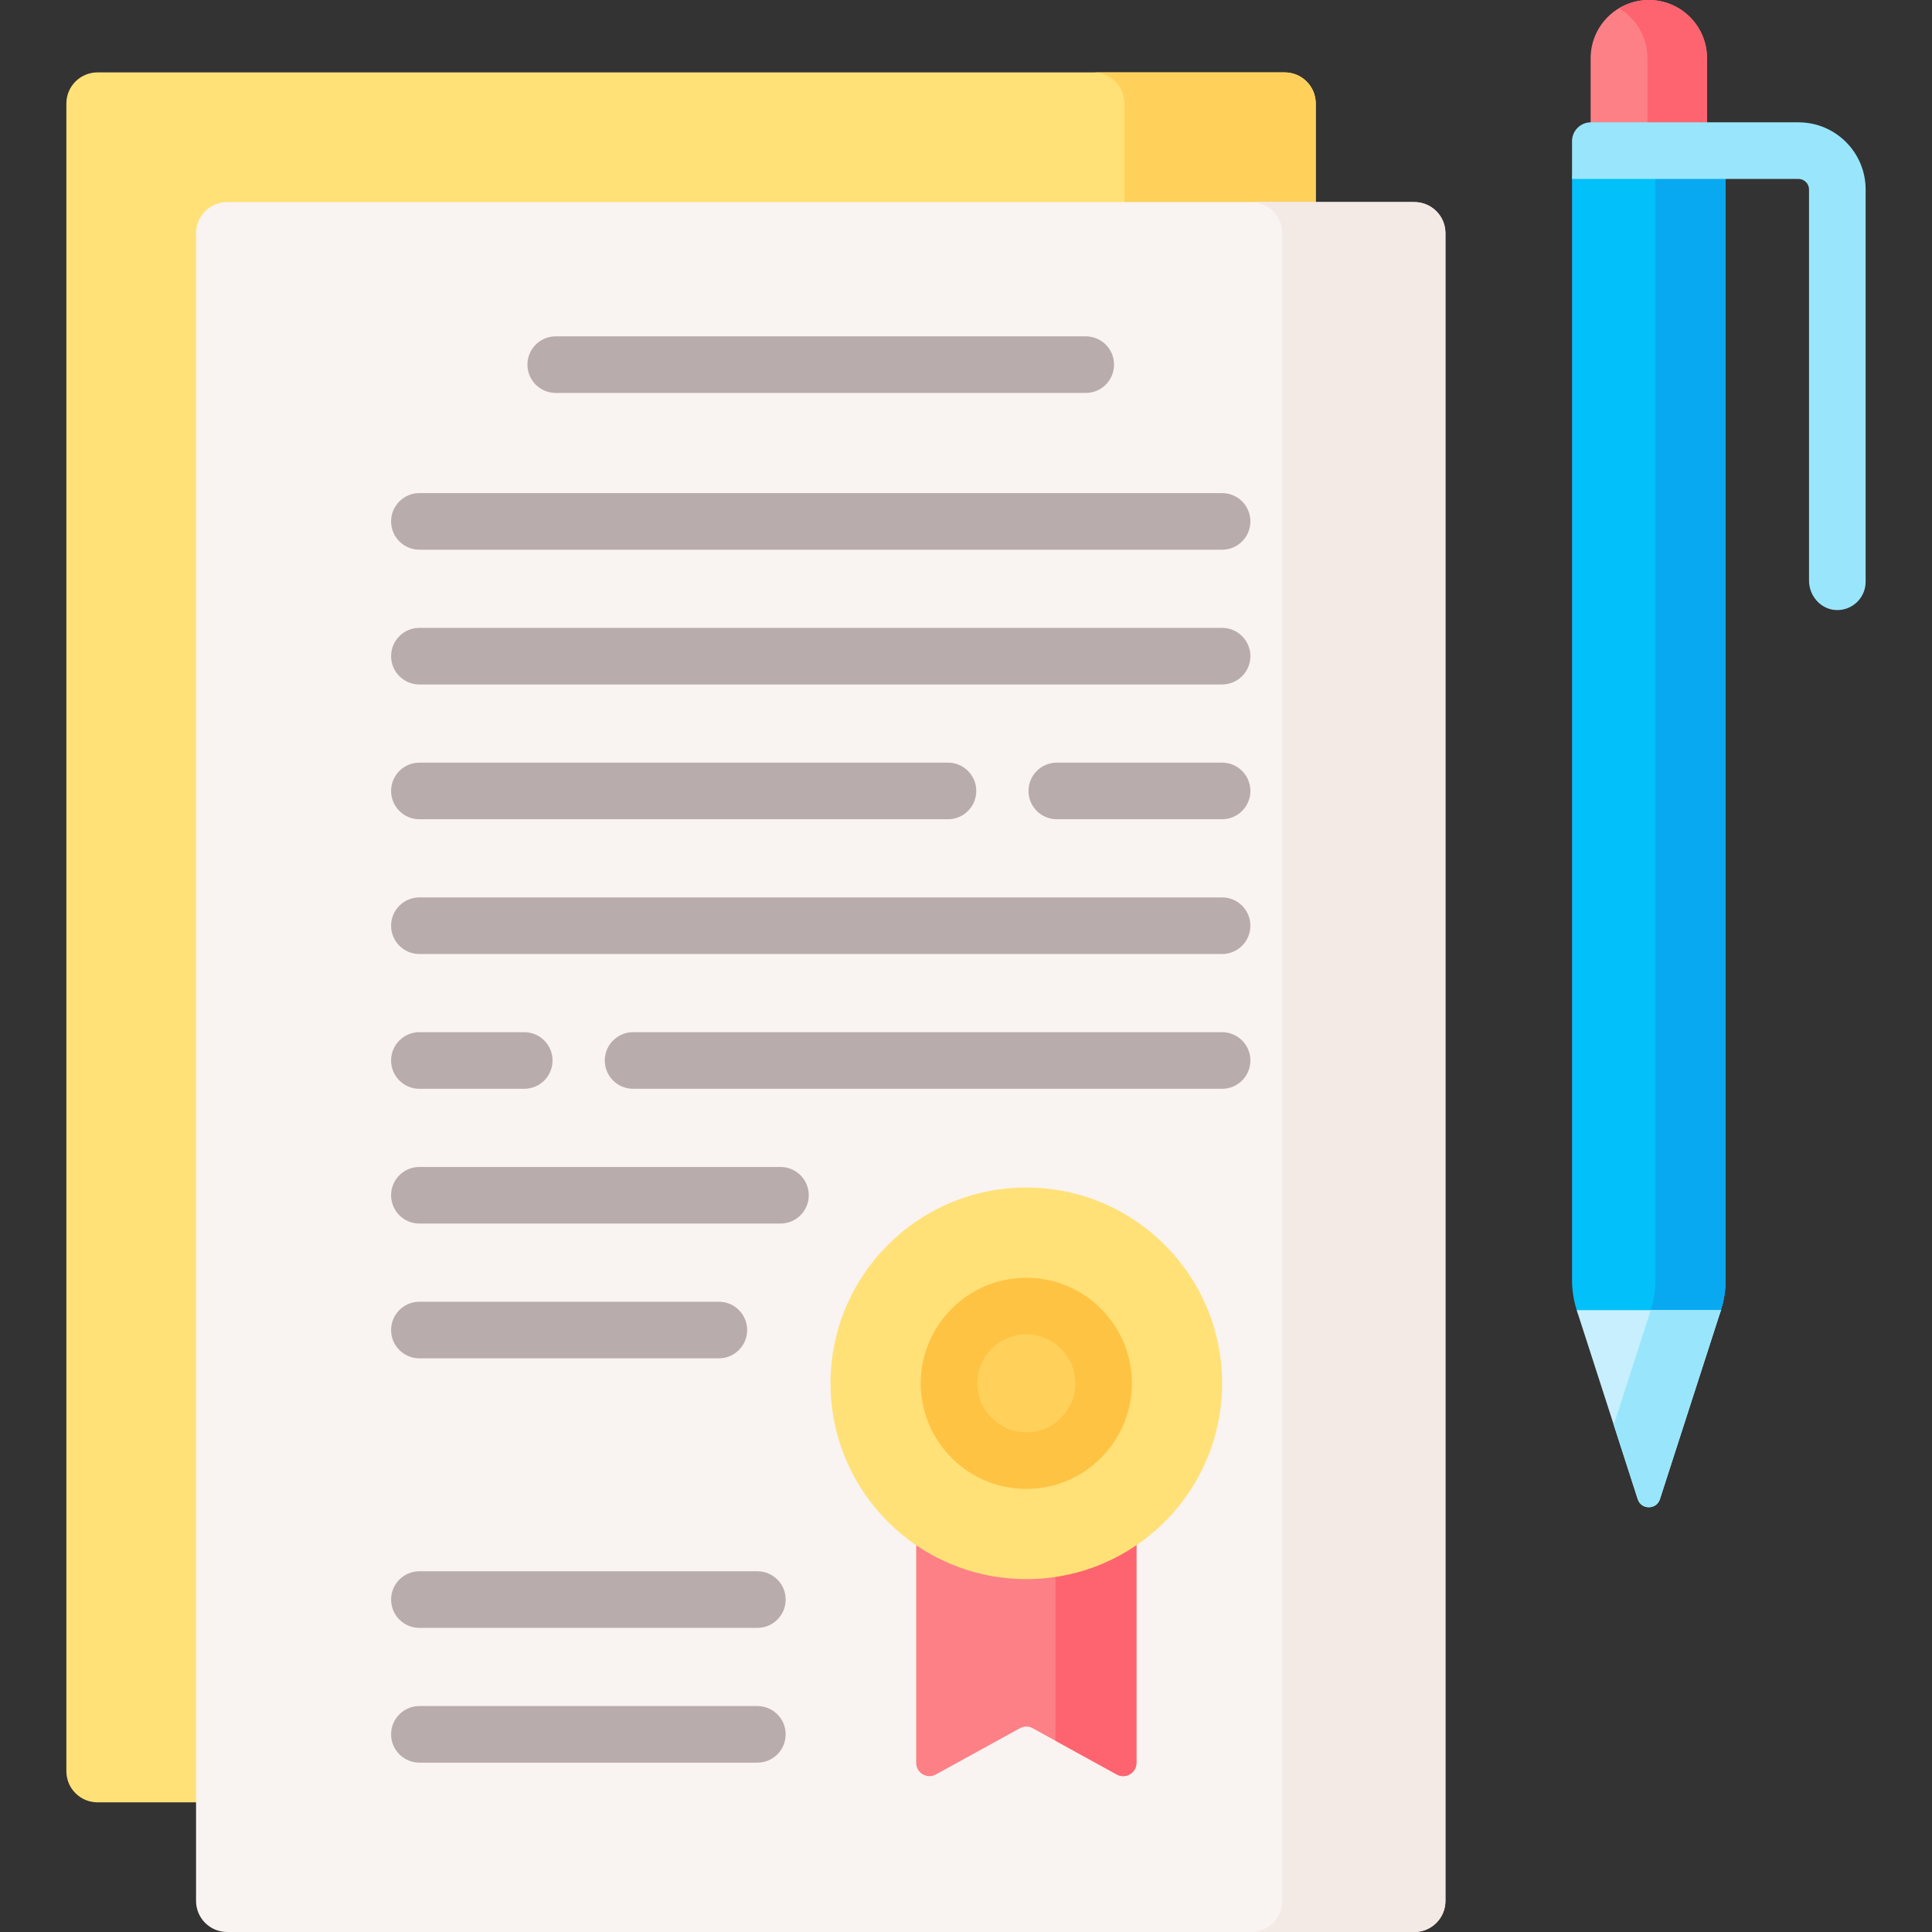 <svg id="Capa_1" enable-background="new 0 0 512 512" height="512" viewBox="0 0 512 512" width="512" xmlns="http://www.w3.org/2000/svg"><rect x="0" y="0" width="512" height="512" fill="#333333" stroke="none"/><g><g><g><path d="m52.984 61.792c0-3.976 3.235-7.211 7.211-7.211h288.496v-27.154c0-4.552-3.69-8.241-8.241-8.241h-314.62c-4.552 0-8.241 3.69-8.241 8.241v441.967c0 4.552 3.69 8.241 8.241 8.241h27.153v-415.843z" fill="#ffe177"/></g><g><g><path d="m340.45 19.186h-50.699c4.552 0 8.241 3.69 8.241 8.241v27.154h50.699v-27.154c0-4.551-3.69-8.241-8.241-8.241z" fill="#ffd15b"/></g></g><g><g><path d="m374.814 512h-314.619c-4.552 0-8.241-3.69-8.241-8.241v-441.967c0-4.552 3.69-8.241 8.241-8.241h314.619c4.552 0 8.241 3.69 8.241 8.241v441.967c.001 4.551-3.689 8.241-8.241 8.241z" fill="#f9f3f1"/></g><g><path d="m374.814 53.551h-43.24c4.552 0 8.241 3.69 8.241 8.241v441.967c0 4.552-3.69 8.241-8.241 8.241h43.24c4.552 0 8.241-3.69 8.241-8.241v-441.967c.001-4.552-3.689-8.241-8.241-8.241z" fill="#f3eae6"/></g><g><g fill="#b9acac"><path d="m147.276 104.133h140.458c4.143 0 7.5-3.358 7.5-7.5s-3.357-7.5-7.5-7.5h-140.458c-4.143 0-7.5 3.358-7.5 7.5s3.357 7.5 7.5 7.5z"/><path d="m111.144 145.677h212.722c4.143 0 7.5-3.358 7.5-7.5s-3.357-7.5-7.5-7.5h-212.722c-4.143 0-7.5 3.358-7.5 7.5s3.357 7.5 7.5 7.5z"/><path d="m323.865 166.393h-212.721c-4.143 0-7.5 3.358-7.5 7.5s3.357 7.5 7.5 7.5h212.722c4.143 0 7.5-3.358 7.5-7.5s-3.358-7.5-7.501-7.5z"/><path d="m111.144 217.108h140.076c4.143 0 7.5-3.358 7.5-7.5s-3.357-7.5-7.5-7.5h-140.076c-4.143 0-7.5 3.358-7.5 7.5s3.357 7.5 7.5 7.5z"/><path d="m323.865 202.108h-43.801c-4.143 0-7.5 3.358-7.5 7.5s3.357 7.5 7.5 7.5h43.801c4.143 0 7.5-3.358 7.5-7.5s-3.357-7.5-7.5-7.5z"/><path d="m323.865 237.824h-212.721c-4.143 0-7.5 3.358-7.5 7.5s3.357 7.5 7.5 7.5h212.722c4.143 0 7.5-3.358 7.5-7.5s-3.358-7.5-7.501-7.5z"/><path d="m111.144 288.54h27.786c4.143 0 7.5-3.358 7.5-7.5s-3.357-7.5-7.5-7.5h-27.786c-4.143 0-7.5 3.358-7.5 7.5s3.357 7.5 7.5 7.5z"/><path d="m323.865 273.54h-156.09c-4.143 0-7.5 3.358-7.5 7.5s3.357 7.5 7.5 7.5h156.09c4.143 0 7.5-3.358 7.5-7.5s-3.357-7.5-7.5-7.5z"/><path d="m206.83 309.256h-95.687c-4.143 0-7.5 3.358-7.5 7.5s3.357 7.5 7.5 7.5h95.687c4.143 0 7.5-3.358 7.5-7.5s-3.357-7.5-7.5-7.5z"/><path d="m111.144 359.972h79.359c4.143 0 7.5-3.358 7.5-7.5s-3.357-7.5-7.5-7.5h-79.359c-4.143 0-7.5 3.358-7.5 7.5s3.357 7.5 7.5 7.5z"/><path d="m200.707 416.403h-89.563c-4.143 0-7.5 3.358-7.5 7.5s3.357 7.5 7.5 7.5h89.563c4.143 0 7.5-3.358 7.5-7.5s-3.357-7.5-7.5-7.5z"/><path d="m200.707 452.119h-89.563c-4.143 0-7.5 3.358-7.5 7.5s3.357 7.5 7.5 7.5h89.563c4.143 0 7.5-3.358 7.5-7.5s-3.357-7.5-7.5-7.5z"/></g><g><g><path d="m271.982 417.451c-10.854 0-20.916-3.429-29.184-9.246v58.974c0 2.671 2.863 4.364 5.204 3.077l22.288-12.259c1.054-.579 2.331-.579 3.385 0l22.288 12.259c2.34 1.287 5.204-.406 5.204-3.077v-58.975c-8.268 5.818-18.331 9.247-29.185 9.247z" fill="#fd8087"/></g><g><g><path d="m279.713 416.858v44.461l16.249 8.937c2.34 1.287 5.204-.406 5.204-3.077v-58.975c-6.265 4.409-13.562 7.442-21.453 8.654z" fill="#fe646f"/></g></g><g><circle cx="271.982" cy="366.598" fill="#ffe177" r="51.883"/></g><g><path d="m271.982 387.082c-11.295 0-20.484-9.188-20.484-20.483s9.189-20.484 20.484-20.484 20.483 9.189 20.483 20.484-9.188 20.483-20.483 20.483z" fill="#ffd15b"/></g><g><path d="m271.983 394.582c-15.431 0-27.984-12.553-27.984-27.983s12.554-27.984 27.984-27.984 27.982 12.554 27.982 27.984c0 15.429-12.553 27.983-27.982 27.983zm0-40.967c-7.159 0-12.984 5.825-12.984 12.984s5.825 12.983 12.984 12.983c7.158 0 12.982-5.824 12.982-12.983 0-7.16-5.824-12.984-12.982-12.984z" fill="#ffc344"/></g></g></g></g></g><g><path d="m421.606 33.418h30.77v-18c0-8.515-6.903-15.418-15.418-15.418s-15.418 6.903-15.418 15.418v18.007c.022 0 .043-.007.066-.007z" fill="#fd8087"/><path d="m436.583 15.418v18h15.793v-18c0-8.515-6.903-15.418-15.418-15.418-2.89 0-5.584.81-7.896 2.193 4.499 2.693 7.521 7.6 7.521 13.225z" fill="#fe646f"/><path d="m416.606 46.418v292.871c0 2.685.42 5.354 1.245 7.91l.323 1h37.568l.323-1c.825-2.555 1.245-5.224 1.245-7.91v-292.871z" fill="#01c0fa"/><path d="m438.713 46.418v292.871c0 2.685-.42 5.354-1.245 7.909l-.323 1h18.596l.323-1c.825-2.555 1.245-5.224 1.245-7.909v-292.871z" fill="#08a9f1"/><g><path d="m417.851 347.199 16.166 50.094c.921 2.855 4.961 2.855 5.882 0l16.166-50.094z" fill="#c8effe"/></g><g><path d="m427.659 377.594 6.357 19.699c.921 2.855 4.961 2.855 5.882 0l16.166-50.094h-18.596z" fill="#99e6fc"/></g><path d="m476.61 32.418h-55.003c-2.761 0-5 2.239-5 5v10h60.003c1.547 0 2.802 1.254 2.802 2.802v103.644c0 4.107 3.165 7.688 7.27 7.811 4.247.127 7.73-3.278 7.73-7.497v-103.958c-.001-9.831-7.971-17.802-17.802-17.802z" fill="#99e6fc"/></g></g></svg>